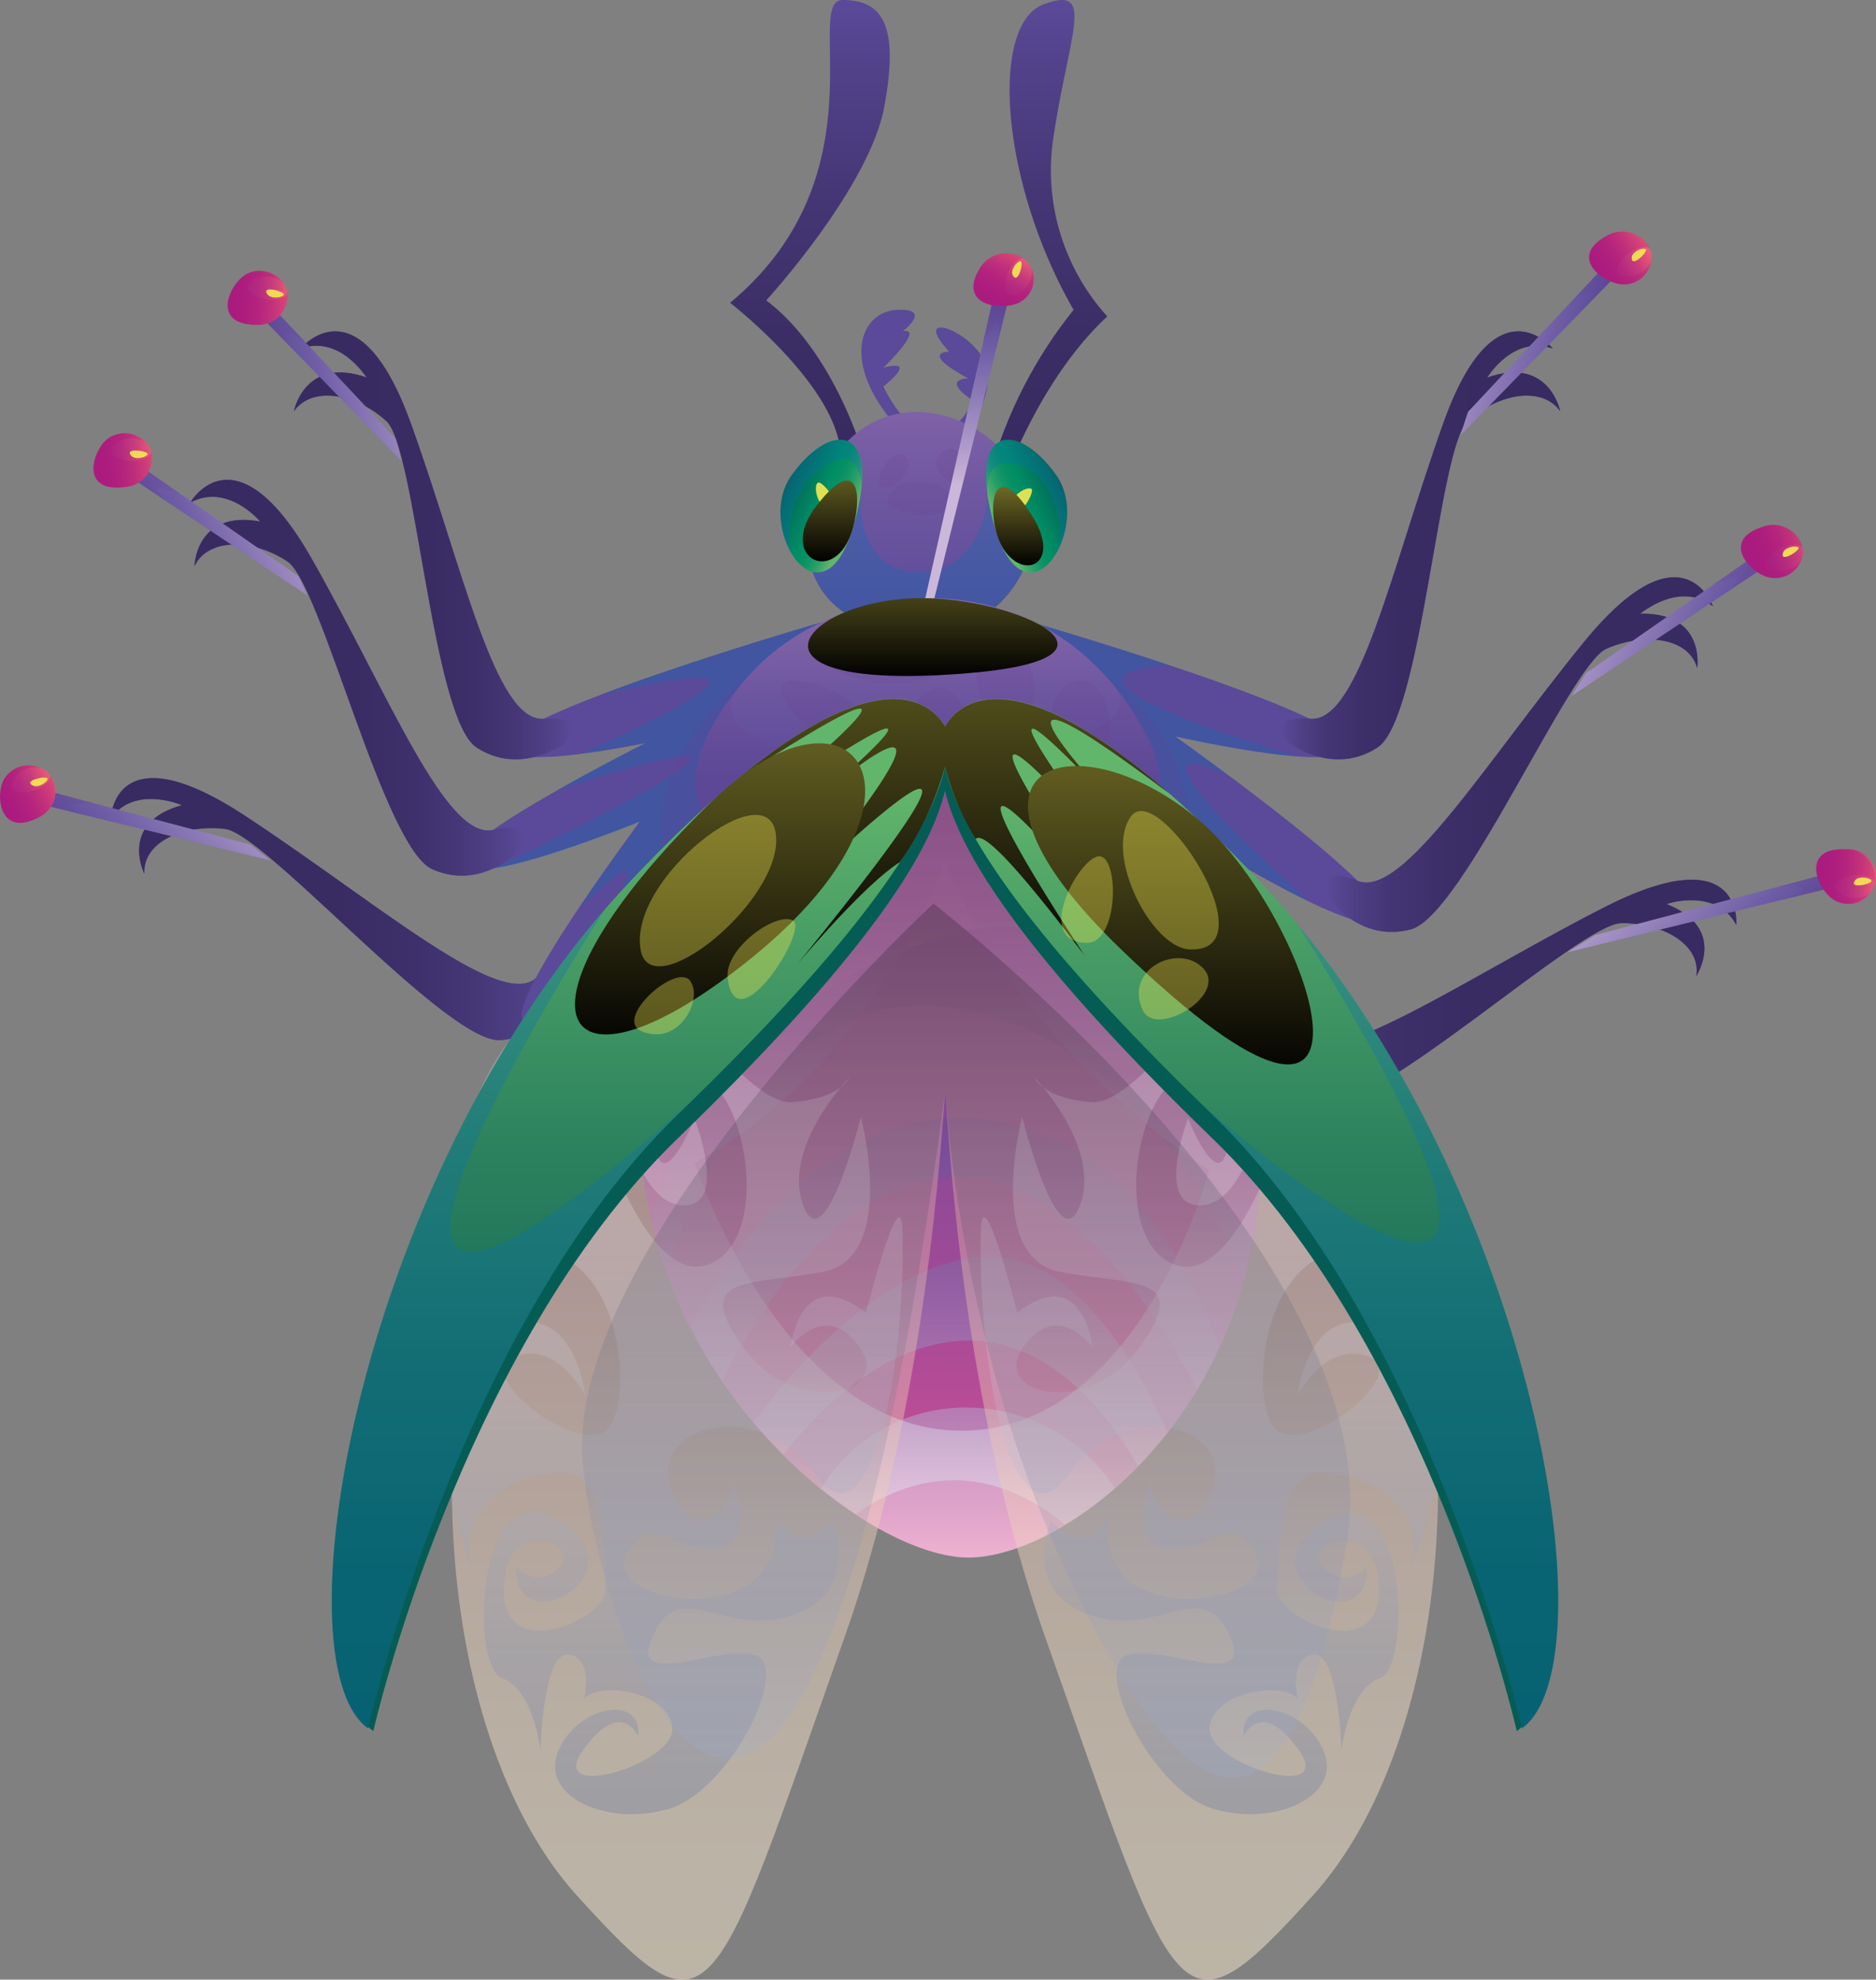 <svg xmlns="http://www.w3.org/2000/svg" xmlns:xlink="http://www.w3.org/1999/xlink" viewBox="0 0 154.17 162.65"><rect x="0" y="0" width="154.17" height="162.65" fill="#808080" stroke="none"/><defs><linearGradient id="a" x1="75.51" y1="40.95" x2="75.51" gradientUnits="userSpaceOnUse"><stop offset="0.11" stop-color="#382b61"/><stop offset="0.33" stop-color="#3b2e66"/><stop offset="0.59" stop-color="#443674"/><stop offset="0.87" stop-color="#52428b"/><stop offset="1" stop-color="#5a4a99"/></linearGradient><linearGradient id="b" x1="75.61" y1="51.29" x2="75.61" y2="14.51" gradientUnits="userSpaceOnUse"><stop offset="0" stop-color="#5a4a99"/><stop offset="0.31" stop-color="#7058a1"/><stop offset="0.95" stop-color="#a87cb5"/><stop offset="1" stop-color="#ad7fb7"/></linearGradient><linearGradient id="c" x1="87.55" y1="39.88" x2="81.83" y2="42.45" gradientUnits="userSpaceOnUse"><stop offset="0" stop-color="#055c55"/><stop offset="0.53" stop-color="#008e64"/><stop offset="0.62" stop-color="#049064"/><stop offset="0.72" stop-color="#129565"/><stop offset="0.82" stop-color="#279e67"/><stop offset="0.92" stop-color="#46aa69"/><stop offset="1" stop-color="#62b66b"/></linearGradient><linearGradient id="d" x1="105.14" y1="39.88" x2="99.42" y2="42.45" gradientTransform="matrix(-1, 0, 0, 1, 169.46, 0)" xlink:href="#c"/><linearGradient id="e" x1="61.04" y1="29.59" x2="65.63" y2="15.74" gradientTransform="translate(12.22 29.29) rotate(-16.79)" gradientUnits="userSpaceOnUse"><stop offset="0" stop-color="#cbb7da"/><stop offset="0.28" stop-color="#a895c6"/><stop offset="0.77" stop-color="#705fa6"/><stop offset="1" stop-color="#5a4a99"/></linearGradient><linearGradient id="f" x1="70.83" y1="12.7" x2="67.46" y2="16.06" gradientTransform="translate(12.22 29.29) rotate(-16.79)" gradientUnits="userSpaceOnUse"><stop offset="0" stop-color="#eb5c76"/><stop offset="0.07" stop-color="#e15378"/><stop offset="0.28" stop-color="#c83c7c"/><stop offset="0.5" stop-color="#b62b7f"/><stop offset="0.73" stop-color="#ab2181"/><stop offset="1" stop-color="#a81e82"/></linearGradient><linearGradient id="g" x1="68.22" y1="46.12" x2="68.22" y2="26.51" gradientUnits="userSpaceOnUse"><stop offset="0" stop-color="#010101"/><stop offset="0.38" stop-color="#686323"/><stop offset="0.68" stop-color="#b5ac3c"/><stop offset="0.89" stop-color="#e4d94b"/><stop offset="1" stop-color="#f6ea51"/></linearGradient><linearGradient id="h" x1="83.67" y1="46.46" x2="83.67" y2="30.4" xlink:href="#g"/><linearGradient id="i" x1="9.1" y1="74.7" x2="46.72" y2="74.7" gradientUnits="userSpaceOnUse"><stop offset="0.11" stop-color="#382b61"/><stop offset="0.49" stop-color="#392c63"/><stop offset="0.67" stop-color="#3e306b"/><stop offset="0.81" stop-color="#463878"/><stop offset="0.93" stop-color="#51428a"/><stop offset="1" stop-color="#5a4a99"/></linearGradient><linearGradient id="j" x1="103.73" y1="81.45" x2="142.7" y2="81.45" gradientUnits="userSpaceOnUse"><stop offset="0" stop-color="#5a4a99"/><stop offset="0.07" stop-color="#4f4086"/><stop offset="0.16" stop-color="#443675"/><stop offset="0.28" stop-color="#3d306a"/><stop offset="0.44" stop-color="#392c63"/><stop offset="0.89" stop-color="#382b61"/></linearGradient><linearGradient id="k" x1="84.57" y1="68.17" x2="61.03" y2="78.74" gradientTransform="matrix(-0.73, -0.68, -0.68, 0.73, 201.94, 71.61)" gradientUnits="userSpaceOnUse"><stop offset="0" stop-color="#62b66b"/><stop offset="0.08" stop-color="#46aa69"/><stop offset="0.18" stop-color="#279e67"/><stop offset="0.28" stop-color="#129565"/><stop offset="0.38" stop-color="#049064"/><stop offset="0.47" stop-color="#008e64"/><stop offset="1" stop-color="#055c55"/></linearGradient><linearGradient id="l" x1="76.24" y1="63.76" x2="76.24" y2="39.4" xlink:href="#b"/><linearGradient id="m" x1="78.07" y1="127.92" x2="78.07" y2="60.21" gradientUnits="userSpaceOnUse"><stop offset="0" stop-color="#d94e96"/><stop offset="0.14" stop-color="#bf4c96"/><stop offset="0.4" stop-color="#974a96"/><stop offset="0.63" stop-color="#7a4896"/><stop offset="0.83" stop-color="#684696"/><stop offset="0.98" stop-color="#624696"/></linearGradient><linearGradient id="n" x1="78.51" y1="127.92" x2="78.51" y2="60.21" gradientUnits="userSpaceOnUse"><stop offset="0" stop-color="#fff"/><stop offset="0.01" stop-color="#fcfcfd"/><stop offset="0.08" stop-color="#d8cfe4"/><stop offset="0.16" stop-color="#b8a8cd"/><stop offset="0.25" stop-color="#9c87ba"/><stop offset="0.34" stop-color="#866cab"/><stop offset="0.44" stop-color="#75579f"/><stop offset="0.55" stop-color="#694896"/><stop offset="0.68" stop-color="#624092"/><stop offset="0.89" stop-color="#603d90"/></linearGradient><linearGradient id="o" x1="78.49" y1="127.92" x2="78.49" y2="60.21" xlink:href="#n"/><linearGradient id="p" x1="79.55" y1="127.92" x2="79.55" y2="60.21" xlink:href="#n"/><linearGradient id="q" x1="78.94" y1="127.92" x2="78.94" y2="60.21" xlink:href="#n"/><linearGradient id="r" x1="78.07" y1="127.92" x2="78.07" y2="60.21" gradientUnits="userSpaceOnUse"><stop offset="0" stop-color="#fff"/><stop offset="0.06" stop-color="#ece7f1"/><stop offset="0.22" stop-color="#c1b4d4"/><stop offset="0.37" stop-color="#9f89bc"/><stop offset="0.51" stop-color="#8368a9"/><stop offset="0.65" stop-color="#70509b"/><stop offset="0.78" stop-color="#644293"/><stop offset="0.89" stop-color="#603d90"/></linearGradient><linearGradient id="s" x1="77.66" y1="162.65" x2="77.66" y2="61.47" gradientUnits="userSpaceOnUse"><stop offset="0" stop-color="#fff1d2"/><stop offset="0.13" stop-color="#fceace"/><stop offset="0.31" stop-color="#f3d8c2"/><stop offset="0.52" stop-color="#e4b9b0"/><stop offset="0.75" stop-color="#cf8f95"/><stop offset="1" stop-color="#b65b75"/></linearGradient><linearGradient id="t" x1="99.49" y1="149.05" x2="99.49" y2="97.49" gradientUnits="userSpaceOnUse"><stop offset="0" stop-color="#2b4d9c"/><stop offset="0.18" stop-color="#5671b0"/><stop offset="0.58" stop-color="#b0bdda"/><stop offset="0.86" stop-color="#e9edf5"/><stop offset="1" stop-color="#fff"/></linearGradient><linearGradient id="u" x1="85.32" y1="149.05" x2="85.32" y2="97.49" gradientTransform="matrix(-1, 0, 0, 1, 140.61, 0)" xlink:href="#t"/><linearGradient id="v" x1="77.66" y1="145.22" x2="77.66" y2="64.4" gradientUnits="userSpaceOnUse"><stop offset="0" stop-color="#055c55"/><stop offset="0.2" stop-color="#096056"/><stop offset="0.41" stop-color="#176d59"/><stop offset="0.63" stop-color="#2c825e"/><stop offset="0.86" stop-color="#4ba066"/><stop offset="1" stop-color="#62b66b"/></linearGradient><linearGradient id="w" x1="24.15" y1="44.83" x2="47.05" y2="44.83" xlink:href="#i"/><linearGradient id="x" x1="105.27" y1="44.83" x2="128.17" y2="44.83" xlink:href="#j"/><linearGradient id="y" x1="108.97" y1="61.99" x2="140.77" y2="61.99" xlink:href="#j"/><linearGradient id="z" x1="15.63" y1="55.68" x2="43.03" y2="55.68" xlink:href="#i"/><linearGradient id="aa" x1="79.39" y1="146.06" x2="79.39" y2="74.24" gradientUnits="userSpaceOnUse"><stop offset="0" stop-color="#a0b2dc"/><stop offset="0.1" stop-color="#97a8d0"/><stop offset="0.28" stop-color="#818fb1"/><stop offset="0.51" stop-color="#5c667e"/><stop offset="0.79" stop-color="#292e38"/><stop offset="1" stop-color="#010101"/></linearGradient><linearGradient id="ab" x1="78.43" y1="80.69" x2="78.43" y2="-0.13" xlink:href="#g"/><linearGradient id="ac" x1="59.18" y1="86.5" x2="59.18" y2="-1.89" gradientUnits="userSpaceOnUse"><stop offset="0" stop-color="#010101"/><stop offset="0.31" stop-color="#686323"/><stop offset="0.56" stop-color="#b5ac3c"/><stop offset="0.73" stop-color="#e4d94b"/><stop offset="0.82" stop-color="#f6ea51"/></linearGradient><linearGradient id="ad" x1="96.19" y1="89" x2="96.19" y2="-1.61" xlink:href="#ac"/><linearGradient id="ae" x1="76.65" y1="55.53" x2="76.65" y2="29.92" xlink:href="#g"/><linearGradient id="af" x1="129.46" y1="26.24" x2="144.9" y2="26.24" gradientTransform="matrix(0.97, 0.22, -0.22, 0.97, -4.09, -27.95)" xlink:href="#e"/><linearGradient id="ag" x1="158.16" y1="41.22" x2="173.69" y2="41.22" gradientTransform="matrix(0.91, 0.42, -0.42, 0.91, 1.74, -56.95)" xlink:href="#e"/><linearGradient id="ah" x1="192.45" y1="48.4" x2="207.9" y2="48.4" gradientTransform="translate(33.04 -102.81) rotate(45.57)" xlink:href="#e"/><linearGradient id="ai" x1="51.59" y1="46.76" x2="67.03" y2="46.76" gradientTransform="matrix(-0.97, 0.22, 0.22, 0.97, 77.7, -27.95)" xlink:href="#e"/><linearGradient id="aj" x1="80.71" y1="68.46" x2="96.19" y2="68.46" gradientTransform="matrix(-0.91, 0.42, 0.42, 0.91, 71.86, -56.95)" xlink:href="#e"/><linearGradient id="ak" x1="131.35" y1="99.67" x2="146.8" y2="99.67" gradientTransform="matrix(-0.7, 0.71, 0.71, 0.7, 40.56, -102.81)" xlink:href="#e"/><linearGradient id="al" x1="146.61" y1="15.56" x2="143.17" y2="19" gradientTransform="matrix(0.97, 0.22, -0.22, 0.97, -4.09, -27.95)" xlink:href="#f"/><linearGradient id="am" x1="175.43" y1="30.23" x2="171.97" y2="33.69" gradientTransform="matrix(0.91, 0.42, -0.42, 0.91, 1.74, -56.95)" xlink:href="#f"/><linearGradient id="an" x1="209.65" y1="35.89" x2="206.18" y2="39.36" gradientTransform="translate(33.04 -102.81) rotate(45.57)" xlink:href="#f"/><linearGradient id="ao" x1="-24.86" y1="-53.94" x2="-28.32" y2="-50.48" gradientTransform="matrix(0.74, -0.68, -0.68, -0.74, 5.41, -31.95)" xlink:href="#f"/><linearGradient id="ap" x1="-15.1" y1="-14.92" x2="-18.56" y2="-11.46" gradientTransform="matrix(0.64, -0.77, -0.77, -0.64, 10.72, 16.47)" xlink:href="#f"/><linearGradient id="aq" x1="10.68" y1="58.1" x2="7.25" y2="61.53" gradientTransform="matrix(0.33, -0.95, -0.95, -0.33, 55.81, 93.16)" xlink:href="#f"/></defs><g style="isolation:isolate"><path d="M79.42,35.25S81.81,32.76,81,30s-6.36-4.76-3-1.11c0,0-2.52,0,1.57,2.2,0,0-2.32,0,.33,1.77a3.76,3.76,0,0,1-3,2.69c-2.42.38-4.3-3.8-4.3-3.8s3-2.33,0-1.54c0,0,3.43-3.3,1.6-3,0,0,2.49-1.91-.49-1.75s-4.53,4.12-.44,9.09S79.42,35.25,79.42,35.25Z" fill="#5a4a99"/><path d="M83.09,38.13S85.91,30.68,91,26a17.86,17.86,0,0,1-4.47-14.44C87.81,2.75,90.13-1.3,85.74.37s-3.56,14.55,2.49,25.09A37.32,37.32,0,0,0,81.93,37c-2,6.4-11.1,0-11.1,0s-2.4-8.2-7.86-12.32c0,0,8.44-9.21,9.69-15.87S72.57,0,69.26,0,72.66,14.33,60,24.88c0,0,8.49,6.56,9.05,12.09S81.46,41.67,83.09,38.13Z" fill="url(#a)"/><path d="M71.31,51.29s-7.73-2.13-3.81-11.65,15.17-6,17,1.27-4.69,10.38-4.69,10.38Z" fill="url(#b)"/><path d="M81.19,40.84S80.69,47,75.51,47s-4.81-6.29-4.81-6.29l-2.52-2.49a10.56,10.56,0,0,0-.68,1.39c-3.92,9.52,3.81,11.65,3.81,11.65h8.5s5.34-2.55,5-8.47Z" fill="#0870b4" opacity="0.3" style="mix-blend-mode:multiply"/><path d="M81.54,42.57c-1.94-7.68,2.06-8,5.24-3.56S84.05,52.47,81.54,42.57Z" fill="url(#c)"/><path d="M70.32,42.57c2-7.68-2-8-5.24-3.56S67.82,52.47,70.32,42.57Z" fill="url(#d)"/><path d="M83,41.7c-.09-.79,1.27-1.76,1.74-1.55S83.21,43.52,83,41.7Z" fill="#f6ea51" opacity="0.9" style="mix-blend-mode:screen"/><path d="M68,41.81c-.79-.23-1.19-1.82-.8-2.14S69.8,42.35,68,41.81Z" fill="#f6ea51" opacity="0.9" style="mix-blend-mode:screen"/><path d="M74,37.37c-1-.26-2.63,2.77-1.26,2.67S75.51,37.74,74,37.37Z" fill="#694595" opacity="0.2" style="mix-blend-mode:multiply"/><path d="M73.64,40.07c1.35-1,4.85-.32,4.7,1.3S70.68,42.34,73.64,40.07Z" fill="#694595" opacity="0.2" style="mix-blend-mode:multiply"/><path d="M77.3,37.27c-1.1.9.56,2.8,1.28,2.32S79.22,35.69,77.3,37.27Z" fill="#694595" opacity="0.2" style="mix-blend-mode:multiply"/><polygon points="81.7 24.12 75.56 51.27 76.23 51.4 82.96 24.26 81.7 24.12" fill="url(#e)"/><path d="M80.77,28.2s1.86-3.74,1.16.21l1-4.15-1.26-.14Z" fill="#694595" opacity="0.2" style="mix-blend-mode:multiply"/><path d="M80.55,22a2.52,2.52,0,0,1,3.89-.48,2.17,2.17,0,0,1-.8,3.39C82.15,25.55,78.66,25.05,80.55,22Z" fill="url(#f)"/><path d="M84.73,22c.51,1.47-1.82,3.12-2.07,1.81-.28-1.52,1.08-2.94,1.61-2.48a2.57,2.57,0,0,0-3.72.66c-1.89,3,1.6,3.54,3.09,2.91A2.13,2.13,0,0,0,84.73,22Z" fill="#b01378" opacity="0.28" style="mix-blend-mode:multiply"/><path d="M83.21,22.57c-.18-.41.39-1.14.67-1.1S83.63,23.51,83.21,22.57Z" fill="#f6ea51" opacity="0.9" style="mix-blend-mode:screen"/><path d="M84,38.26c2.52.74,4.19,6,2.21,8,1.42-1.55,2.14-5,.53-7.2-2.92-4.08-6.52-4.12-5.59,1.83C81.22,40.69,80.49,37.21,84,38.26Z" fill="#0870b4" opacity="0.3" style="mix-blend-mode:multiply"/><path d="M67.46,38.49c2.64-1.94,3.21.17,3.34,1.27.34-4.85-3-4.57-5.72-.75A6.19,6.19,0,0,0,65,45.35C65,45.23,64.05,41,67.46,38.49Z" fill="#0870b4" opacity="0.3" style="mix-blend-mode:multiply"/><path d="M70.08,43.42c.86-3,.3-6.13-3-1.84S68.71,48.31,70.08,43.42Z" fill="url(#g)" style="mix-blend-mode:screen"/><path d="M81.83,43.57c-.59-2.26-.1-6,2.92-1.31S83,48.14,81.83,43.57Z" fill="url(#h)" style="mix-blend-mode:screen"/><path d="M9.1,67.28s.21-7.39,11.09-.22S41,82.89,44,80.4s2.68.65,2.68.65a6.27,6.27,0,0,1-5.61,4.41c-4.4.17-19.24-16.95-22.57-17.35s-6.76,1-6.64,3.67c0,0-2.12-4.18,3.08-5.62C15,66.16,11,64.45,9.1,67.28Z" fill="#5a4a99"/><path d="M9.1,67.28s.21-7.39,11.09-.22S41,82.89,44,80.4s2.68.65,2.68.65a6.27,6.27,0,0,1-5.61,4.41c-4.4.17-19.24-16.95-22.57-17.35s-6.76,1-6.64,3.67c0,0-2.12-4.18,3.08-5.62C15,66.16,11,64.45,9.1,67.28Z" fill="url(#i)"/><path d="M142.69,76s.64-7.36-11-1.38-22.48,13.55-25.22,10.75-2.75.36-2.75.36.73,4.35,5.08,5,21.06-14.82,24.42-14.88,6.6,1.73,6.18,4.35c0,0,2.59-3.93-2.42-5.91C137,74.22,141.08,72.94,142.69,76Z" fill="#5a4a99"/><path d="M142.69,76s.64-7.36-11-1.38-22.48,13.55-25.22,10.75-2.75.36-2.75.36.73,4.35,5.08,5,21.06-14.82,24.42-14.88,6.6,1.73,6.18,4.35c0,0,2.59-3.93-2.42-5.91C137,74.22,141.08,72.94,142.69,76Z" fill="url(#j)"/><path d="M24.7,28.64s4.75-5.82,9.06,6.13,6.91,24.57,10.91,24.29,1.75,2,1.75,2-3.61,2.73-7.25.36-5-24.58-7.4-26.8-6.07-3-7.62-.83c0,0,.88-4.57,6-2.77C30.11,31.07,28,27.48,24.7,28.64Z" fill="#5a4a99"/><path d="M67.5,51.13S40.74,58.87,41.67,61.47,62.14,59,62.14,59Z" fill="#5a4a99"/><path d="M127.61,28.64s-4.74-5.82-9,6.13-6.91,24.57-10.91,24.29-1.76,2-1.76,2,3.61,2.73,7.26.36,5-24.58,7.4-26.8,6.07-3,7.62-.83c0,0-.89-4.57-6-2.77C122.2,31.07,124.3,27.48,127.61,28.64Z" fill="#5a4a99"/><path d="M84.82,51.13s26.75,7.74,25.83,10.34S90.18,59,90.18,59Z" fill="#5a4a99"/><path d="M140.77,49.81s-2.51-7-10.65,3-14.88,21.07-18.56,19.56-2.36,1.4-2.36,1.4,2.49,3.7,6.74,2.59S129,54.65,132,53.31s6.77-1,7.48,1.59c0,0,.72-4.59-4.69-4.48C134.83,50.42,138,47.68,140.77,49.81Z" fill="#5a4a99"/><path d="M92.66,57.73s22.67,15.66,20.91,17.84-18.51-8.72-18.51-8.72Z" fill="#5a4a99"/><path d="M95.33,64.65S109.5,87.72,107,89,93.69,73.91,93.69,73.91Z" fill="url(#k)"/><path d="M15.63,41.3s3.69-6.48,10,4.63,11,23.15,14.91,22.26,2.09,1.74,2.09,1.74-3.1,3.26-7.1,1.49S26.41,48,23.63,46.14s-6.51-2-7.65.38c0,0,.09-4.64,5.4-3.67C21.38,42.85,18.7,39.63,15.63,41.3Z" fill="#5a4a99"/><path d="M61.69,56.78S36.62,68.61,38,71s19.77-5.65,19.77-5.65Z" fill="#5a4a99"/><path d="M57.47,61S40.74,82.47,43.1,84,58,70.41,58,70.41Z" fill="#5a4a99"/><path d="M47.83,61.89l0,0c1.65-.21,3.47-.53,5.24-.88-2.39,1.23-5,2.59-7.3,3.92,7.11-2.32,10.17-3,10.82-2.74.36.14,0,.58-.92,1.2-3.57,2.5-15,7.88-15.17,8,3-.44,8.22-2.32,12.12-3.86-1.62,2.2-3.41,4.71-5,7.1,10.09-9.84-2.32,7.44-2.32,7.44l3-1.1A134.09,134.09,0,0,0,58,70.41l-.31-5s2.75-6,2.75-6L62.14,59l5.36-7.87s-10.64,3.08-18.27,6C70.48,52.05,47.83,61.89,47.83,61.89Z" fill="#0870b4" opacity="0.3" style="mix-blend-mode:multiply"/><path d="M101,63.76c-1.6-1.2-3.14-2.31-4.44-3.25a80.17,80.17,0,0,0,10.15,1.65c-24.4-7.29-10.6-7.48-10.55-7.48-5.91-2-11.37-3.55-11.37-3.55L90.18,59s1.2.31,3,.74l1.87,7.11A141.21,141.21,0,0,0,107.49,74C91.8,59.85,98.58,62.58,101,63.76Z" fill="#0870b4" opacity="0.3" style="mix-blend-mode:multiply"/><path d="M58.63,67.92s-4.77-3.72,2.85-12.35,24.9-9.94,32.65,4.68S69.39,74.64,69.39,74.64Z" fill="url(#l)"/><path d="M77.4,60.25c11.52,1.23,24.2,9.43,26,31.7s-14.87,35.7-23.59,36-28.9-15.74-27.1-38.52S71.4,59.61,77.4,60.25Z" fill="url(#m)"/><path d="M78.24,82.8c14.15,2.14,21.28,15.7,24,22.42A37.28,37.28,0,0,0,103.53,96c-4.61-10.93-12.73-22.8-25.6-19.13C61.3,81.62,55.44,94,53.5,100.17a33.39,33.39,0,0,0,1.22,4.2C57.84,95.41,65,80.8,78.24,82.8Z" opacity="0.56" fill="url(#n)" style="mix-blend-mode:multiply"/><path d="M79.39,91.85c-11.72-.34-19.21,10.65-22.63,17.24a39.13,39.13,0,0,0,2.59,4.36c2.69-5.32,9.4-16.36,18.89-16.69,10-.34,17.51,12.32,20.12,17.43a35.44,35.44,0,0,0,1.86-3.52C98,104.64,92,92.21,79.39,91.85Z" opacity="0.56" fill="url(#o)" style="mix-blend-mode:multiply"/><path d="M79.39,115.65a13.8,13.8,0,0,0-11.9,6.66c1,.77,1.91,1.47,2.85,2.09,7.52-5.26,13.82-1.94,17.17.86a28.49,28.49,0,0,0,4.1-3A14.48,14.48,0,0,0,79.39,115.65Z" opacity="0.56" fill="url(#p)" style="mix-blend-mode:multiply"/><path d="M80.56,103.27c-8,.7-15.27,9.1-18.63,13.57.79.94,1.6,1.83,2.44,2.66,2.82-3.58,8.56-9.5,15.55-9.35,6.64.15,11.25,6.23,13.61,10.3a32.78,32.78,0,0,0,2.41-2.77C93.35,111.84,88,102.62,80.56,103.27Z" opacity="0.56" fill="url(#q)" style="mix-blend-mode:multiply"/><path d="M103.4,92c-1.8-22.27-14.48-30.47-26-31.7-6-.64-22.88,6.37-24.69,29.15s18.37,38.78,27.1,38.52S105.2,114.22,103.4,92ZM79,117.55c-14.74,0-21.91-22-21.91-22C72,87.4,77.66,70.74,77.66,70.74c6.41,16,21.71,25.39,21.71,25.39S93.78,117.55,79,117.55Z" opacity="0.56" fill="url(#r)" style="mix-blend-mode:multiply"/><path d="M110.82,89.4c-11.91-24.69-31-27.93-31-27.93l-1.69,1.59c0-.74-.05-1.15-.05-1.15l-2.56-.44s-19.1,3.24-31,27.93-8.3,54,2.88,66.33,11,9.9,22-21.2c5.13-14.5,7.36-31.25,8.28-45,.82,13.49,3,30.23,8.22,45,11,31.1,10.84,33.51,22,21.2S122.72,114.08,110.82,89.4Z" opacity="0.47" fill="url(#s)"/><path d="M83.63,58.79c2.64-.16,1.21-6.68-1.6-5.67S79.74,59,83.63,58.79Z" fill="#694595" opacity="0.2" style="mix-blend-mode:multiply"/><path d="M89.83,61.69c2.65-.17,1.22-6.69-1.6-5.68S85.94,61.93,89.83,61.69Z" fill="#694595" opacity="0.2" style="mix-blend-mode:multiply"/><path d="M78.2,62.3c2.65-.16,1.22-6.68-1.6-5.67S74.31,62.55,78.2,62.3Z" fill="#694595" opacity="0.2" style="mix-blend-mode:multiply"/><path d="M61.48,55.57S51.89,62.31,54.88,72s21.56-9,21.56-9l10,1.71L97.75,72a17.24,17.24,0,0,0-7.29-16.83s8.64,6-14.22,6.76S61.48,55.57,61.48,55.57Z" fill="#694595" opacity="0.2" style="mix-blend-mode:multiply"/><path d="M80.6,101.23c-.23,11.22,2.63,26.44,7.25,19.85s14.11-3.87,11.63,1.59-5.77-.81-4.84-1.18c0,0-2.23,5.77,1.61,5.77s5-3.44,7,.61-14.74,6.76-12-4.66c0,0-.78,5.55-4.91,1.79,0,0-2.47,5.74,3.2,7.69s9.18-3.22,11.45,1.57-5.09.88-8.25,1.68,1.93,11.21,7,12.69,10.68-1.09,9-4.85-6.91-4.54-6.52-1.14c0,0,1.4-3.21,4.5,1.14s-7.52,1.16-7.32-1.79,5.88-3.89,7.24-2.44c0,0-.76-3.4,1.31-3.61s2.29,7.84,2.29,7.84.58-5,3.18-5.91,2.27-17.21-4.68-12.87,3.87,10.15,3.56,3.75a2.32,2.32,0,0,1-3.56,0c-1.93-1.92,4.49-4.47,4.59,1.81s-8.47,2.44-8.36,0,0-9.32,3.2-9.56,9.07,1.91,7.84,7.75c0,0,5.92-14.5-1.21-18.92s-8.16,4.83-8.16,4.83,2.36-4.59,5.87-3.18-5,8-7.54,6.08-1.54-16.82,8.16-14.73.82-23.58-5.78-19.52.6,13.38.6,13.38-2.83-6.37.4-7.48,8,5.76,6.45,8.34-9.49,3.08-9.83-3.56c0,0-3.81,12-8.66,9.82s-3-13.64.62-15.23,4.74,2.46,3.92,5.9-3.22-2.59-3.22-2.59S94.72,99.56,99,99s6.51-12.76,3.67-16.13-9,8-13,7.68-4.64-2-4.64-2S90.51,94.19,88.76,99,84,91.78,84,91.78s-3.07,11.6,3.16,12.73,10.72.26,6.51,6.16-12.35,3.92-9.57,0,5.68,0,5.68,0-.79-7-6.19-2.81C83.6,107.86,80.71,96.32,80.6,101.23Z" opacity="0.2" fill="url(#t)" style="mix-blend-mode:multiply"/><path d="M74.17,101.23c.24,11.22-2.62,26.44-7.24,19.85s-14.11-3.87-11.64,1.59,5.78-.81,4.85-1.18c0,0,2.23,5.77-1.62,5.77s-5-3.44-7.05.61,14.74,6.76,12-4.66c0,0,.78,5.55,4.9,1.79,0,0,2.48,5.74-3.19,7.69s-9.19-3.22-11.46,1.57,5.09.88,8.26,1.68-1.94,11.21-7.06,12.69-10.68-1.09-9-4.85,6.91-4.54,6.52-1.14c0,0-1.4-3.21-4.51,1.14s7.53,1.16,7.32-1.79-5.87-3.89-7.23-2.44c0,0,.76-3.4-1.32-3.61s-2.28,7.84-2.28,7.84-.58-5-3.18-5.91S39,120.66,46,125s-3.87,10.15-3.56,3.75a2.31,2.31,0,0,0,3.56,0c1.93-1.92-4.49-4.47-4.6,1.81s8.48,2.44,8.37,0,0-9.32-3.2-9.56-9.07,1.91-7.85,7.75c0,0-5.92-14.5,1.22-18.92s8.16,4.83,8.16,4.83-2.36-4.59-5.87-3.18,5,8,7.54,6.08,1.54-16.82-8.16-14.73-.82-23.58,5.78-19.52-.61,13.38-.61,13.38,2.83-6.37-.39-7.48-8,5.76-6.45,8.34,9.48,3.08,9.83-3.56c0,0,3.81,12,8.66,9.82s3-13.64-.62-15.23S53,91,53.85,94.48s3.22-2.59,3.22-2.59,3,7.67-1.26,7.11S49.3,86.24,52.14,82.87s9,8,13,7.68,4.65-2,4.65-2S64.27,94.19,66,99s4.75-7.22,4.75-7.22,3.06,11.6-3.16,12.73-10.73.26-6.52,6.16,12.36,3.92,9.57,0-5.67,0-5.67,0,.78-7,6.19-2.81C71.18,107.86,74.07,96.32,74.17,101.23Z" opacity="0.2" fill="url(#u)" style="mix-blend-mode:multiply"/><path d="M77.92,62.23s-3.67-11.51-26,12-28.86,62.46-21.24,68c0,0,7.09-31.33,25-48.68S78.23,67.29,77.92,62.23Z" fill="#055c55"/><path d="M70.81,59.75c.93-2.33-5.78-4.8-6.57-3.47S69.2,63.82,70.81,59.75Z" fill="#694595" opacity="0.2" style="mix-blend-mode:multiply"/><path d="M77.4,62.23s3.66-11.51,26,12,28.87,62.46,21.25,68c0,0-7.09-31.33-25-48.68S77.09,67.29,77.4,62.23Z" fill="#055c55"/><path d="M103.4,72.28C84.19,52,78.79,57.71,77.66,59.7c-1.14-2-6.53-7.67-25.75,12.58C29.57,95.81,22.62,136.48,30.24,142c0,0,7.52-33.08,25.46-50.43C70.78,77,76.43,68.37,77.66,63c1.23,5.39,6.88,14,22,28.6C117.56,108.93,125.08,142,125.08,142,132.7,136.48,125.74,95.81,103.4,72.28Z" fill="url(#v)"/><path d="M24.7,28.64s4.75-5.82,9.06,6.13,6.91,24.57,10.91,24.29,1.75,2,1.75,2-3.61,2.73-7.25.36-5-24.58-7.4-26.8-6.07-3-7.62-.83c0,0,.88-4.57,6-2.77C30.11,31.07,28,27.48,24.7,28.64Z" fill="url(#w)"/><path d="M127.61,28.64s-4.74-5.82-9,6.13-6.91,24.57-10.91,24.29-1.76,2-1.76,2,3.61,2.73,7.26.36,5-24.58,7.4-26.8,6.07-3,7.62-.83c0,0-.89-4.57-6-2.77C122.2,31.07,124.3,27.48,127.61,28.64Z" fill="url(#x)"/><path d="M140.77,49.81s-2.51-7-10.65,3-14.88,21.07-18.56,19.56-2.36,1.4-2.36,1.4,2.49,3.7,6.74,2.59S129,54.65,132,53.31s6.77-1,7.48,1.59c0,0,.72-4.59-4.69-4.48C134.83,50.42,138,47.68,140.77,49.81Z" fill="url(#y)"/><path d="M15.63,41.3s3.69-6.48,10,4.63,11,23.15,14.91,22.26,2.09,1.74,2.09,1.74-3.1,3.26-7.1,1.49S26.41,48,23.63,46.14s-6.51-2-7.65.38c0,0,.09-4.64,5.4-3.67C21.38,42.85,18.7,39.63,15.63,41.3Z" fill="url(#z)"/><path d="M98.77,90.74c.28.29.55.56.85.84C117.56,108.93,125.08,142,125.08,142c7.24-5.25,1.31-42.21-18.45-66.07C136.14,123.21,100.53,92.29,98.77,90.74Z" fill="#0870b4" opacity="0.3" style="mix-blend-mode:multiply"/><path d="M30.24,142s7.52-33.08,25.46-50.43l.86-.85c-39.21,34.46-7.38-15.19-6.85-16C29.12,98.52,22.87,136.67,30.24,142Z" fill="#0870b4" opacity="0.3" style="mix-blend-mode:multiply"/><path d="M76.71,74.24s-30.47,28.24-28.82,46,18.35,57.07,29.8-30.73c0,0,1,22.32,11.45,42.79s17.61,17.66,21.53-5.55S76.71,74.24,76.71,74.24Z" opacity="0.21" fill="url(#aa)" style="mix-blend-mode:color-dodge"/><path d="M89.14,78.52s-17.08-25.8,2.47-2.67c0,0-18.89-27,0-5.65,0,0-15.64-20.64.36-3.57-2.84-3.06-12.73-14,3.36-2l.78.57C82.77,53.57,78.63,58,77.66,59.7c-.94-1.64-4.79-5.78-16.91,4.2.88-.57,21.59-14.18.94,2.89,0,0,21-14.63,5.75-1.39,4.79-4,11.8-9-1.33,7.19,0,0,22.2-21.37-.66,6.72,0,0,5.51-6.6,8.51-8.48A25.52,25.52,0,0,0,77.66,63a21.94,21.94,0,0,0,2.52,5.94C80.7,68.31,83.08,70.49,89.14,78.52Z" fill="url(#ab)" style="mix-blend-mode:screen"/><path d="M58.54,65.8c-17.89,17.35-12.83,26,3.39,12.77S70.18,54.5,58.54,65.8Z" fill="url(#ac)" style="mix-blend-mode:screen"/><path d="M98.25,67.14c9.48,7.7,18.23,34.28-6.08,10.9C76.44,62.91,88.09,58.89,98.25,67.14Z" fill="url(#ad)" style="mix-blend-mode:screen"/><path d="M52.64,78c-1-5.84,10.56-14.76,11.13-9.39S53.42,82.83,52.64,78Z" fill="#f6ea51" opacity="0.35" style="mix-blend-mode:screen"/><path d="M52.74,84.73c-2.4-1,2.92-5.74,4-4.11S55.67,86,52.74,84.73Z" fill="#f6ea51" opacity="0.35" style="mix-blend-mode:screen"/><path d="M59.8,80.35c-.27-2.42,3.91-5.41,5.34-4.74S60.44,85.92,59.8,80.35Z" fill="#f6ea51" opacity="0.35" style="mix-blend-mode:screen"/><path d="M93.91,83c1.08,2.32,7-1.24,5-3.41S92.32,79.61,93.91,83Z" fill="#f6ea51" opacity="0.35" style="mix-blend-mode:screen"/><path d="M97.71,78c-3.1-.19-7-7.8-4.77-10.92S104.53,78.38,97.71,78Z" fill="#f6ea51" opacity="0.35" style="mix-blend-mode:screen"/><path d="M89.31,77.47c2.6,0,2.68-6.86,1.11-7.11S84.76,77.43,89.31,77.47Z" fill="#f6ea51" opacity="0.35" style="mix-blend-mode:screen"/><path d="M80,53.63c-1.25,2.72-10.05,3.54-12.34.49S82.77,47.64,80,53.63Z" fill="#694595" opacity="0.2" style="mix-blend-mode:multiply"/><path d="M76.24,49.15c8,.2,18.79,5.38,1.14,6.31S66.41,48.9,76.24,49.15Z" fill="url(#ae)" style="mix-blend-mode:screen"/><polygon points="120 35.79 133.01 22.45 131.98 21.74 120.64 33.84 120 35.79" fill="url(#af)"/><polygon points="145.18 46.48 144.33 45.58 130.33 55.32 129.12 57.21 145.18 46.48" fill="url(#ag)"/><polygon points="150.8 72.87 150.34 71.74 131.09 76.83 128.8 78.24 150.8 72.87" fill="url(#ah)"/><polygon points="32.52 36.03 22.28 25.11 21.25 25.82 32.99 37.86 32.52 36.03 32.52 36.03" fill="url(#ai)"/><polygon points="11.31 38.13 10.46 39.04 25.25 48.92 24.54 47.35 11.31 38.13" fill="url(#aj)"/><polygon points="3.57 64.9 3.11 66.03 22.21 70.69 20.57 69.39 3.57 64.9" fill="url(#ak)"/><path d="M129.07,24.85s3.54-2.38.89.72l3-3.12-1-.71Z" fill="#694595" opacity="0.2" style="mix-blend-mode:multiply"/><path d="M132.07,19.36a2.49,2.49,0,0,1,3.63,1.42,2.27,2.27,0,0,1-2.44,2.58C131.64,23.2,128.86,21.1,132.07,19.36Z" fill="url(#al)"/><path d="M135.7,21.35c-.32,1.52-3.19,1.85-2.73.59.54-1.45,2.46-2,2.68-1.39a2.55,2.55,0,0,0-3.58-1.19c-3.21,1.74-.43,3.84,1.19,4A2.24,2.24,0,0,0,135.7,21.35Z" fill="#b01378" opacity="0.28" style="mix-blend-mode:multiply"/><path d="M134.1,21.11c.05-.44.92-.81,1.15-.63S134,22.12,134.1,21.11Z" fill="#f6ea51" opacity="0.9" style="mix-blend-mode:screen"/><path d="M140.8,48s4-1.61.72.89l3.66-2.44-.85-.91Z" fill="#694595" opacity="0.2" style="mix-blend-mode:multiply"/><path d="M144.94,43.27a2.45,2.45,0,0,1,3.24,2.12,2.31,2.31,0,0,1-3,2C143.68,46.93,141.42,44.33,144.94,43.27Z" fill="url(#am)"/><path d="M148.06,45.94c-.65,1.42-3.53,1.17-2.8,0,.84-1.31,2.84-1.5,2.92-.83a2.51,2.51,0,0,0-3.24-1.87c-3.52,1.06-1.26,3.66.28,4.14A2.29,2.29,0,0,0,148.06,45.94Z" fill="#b01378" opacity="0.28" style="mix-blend-mode:multiply"/><path d="M146.54,45.38c.15-.42,1.08-.6,1.26-.39S146.2,46.35,146.54,45.38Z" fill="#f6ea51" opacity="0.9" style="mix-blend-mode:screen"/><path d="M146.14,72.85s4.32-.17.34,1.08l4.32-1.06-.46-1.13Z" fill="#694595" opacity="0.2" style="mix-blend-mode:multiply"/><path d="M151.76,69.78a2.25,2.25,0,1,1-1.26,4C149.23,72.79,148.07,69.59,151.76,69.78Z" fill="url(#an)"/><path d="M153.69,73.34c-1.12,1.11-3.73-.1-2.63-.92,1.27-.94,3.22-.44,3,.21a2.42,2.42,0,0,0-2.34-2.85c-3.69-.19-2.53,3-1.26,4A2.33,2.33,0,0,0,153.69,73.34Z" fill="#b01378" opacity="0.28" style="mix-blend-mode:multiply"/><path d="M152.48,72.3c.29-.34,1.23-.2,1.32.07S151.81,73.09,152.48,72.3Z" fill="#f6ea51" opacity="0.9" style="mix-blend-mode:screen"/><path d="M25.19,28.22s-3.54-2.38-.89.72l-3.05-3.12,1-.71Z" fill="#694595" opacity="0.2" style="mix-blend-mode:multiply"/><path d="M21.12,26.69a2.37,2.37,0,0,0,2.41-3,2.36,2.36,0,0,0-3.45-1.07C18.75,23.56,17.42,26.7,21.12,26.69Z" fill="url(#ao)"/><path d="M23.24,23.24c-1.07-1.17-3.73-.09-2.68.78,1.22,1,3.19.61,3.05-.06a2.43,2.43,0,0,1-2.49,2.73c-3.7,0-2.37-3.13-1-4A2.33,2.33,0,0,1,23.24,23.24Z" fill="#b01378" opacity="0.28" style="mix-blend-mode:multiply"/><path d="M22,24.21c.28.36,1.22.26,1.33,0S21.34,23.39,22,24.21Z" fill="#f6ea51" opacity="0.9" style="mix-blend-mode:screen"/><path d="M14.83,40.59s-4-1.61-.72.89L10.46,39l.85-.91Z" fill="#694595" opacity="0.2" style="mix-blend-mode:multiply"/><path d="M10.31,40a2.34,2.34,0,0,0,2-3.23,2.37,2.37,0,0,0-3.57-.63C7.53,37.24,6.65,40.52,10.31,40Z" fill="url(#ap)"/><path d="M11.94,36.36c-1.22-1-3.71.38-2.55,1.11,1.35.84,3.24.19,3-.44a2.39,2.39,0,0,1-2.09,3c-3.66.48-2.78-2.8-1.59-3.86A2.34,2.34,0,0,1,11.94,36.36Z" fill="#b01378" opacity="0.28" style="mix-blend-mode:multiply"/><path d="M10.82,37.48c.32.32,1.24.1,1.31-.17S10.08,36.74,10.82,37.48Z" fill="#f6ea51" opacity="0.9" style="mix-blend-mode:screen"/><path d="M7.77,66s-4.32-.17-.34,1.08L3.11,66l.46-1.13Z" fill="#694595" opacity="0.2" style="mix-blend-mode:multiply"/><path d="M3.22,67.14a2.31,2.31,0,0,0,.66-3.71,2.38,2.38,0,0,0-3.57.63C-.41,65.46,0,68.83,3.22,67.14Z" fill="url(#aq)"/><path d="M3.38,63.13c-1.52-.54-3.33,1.62-2,1.91,1.57.33,3.1-.92,2.65-1.44a2.35,2.35,0,0,1-.84,3.54C0,68.83-.41,65.46.31,64.06A2.32,2.32,0,0,1,3.38,63.13Z" fill="#b01378" opacity="0.28" style="mix-blend-mode:multiply"/><path d="M2.74,64.56c.42.19,1.21-.32,1.17-.59S1.78,64.13,2.74,64.56Z" fill="#f6ea51" opacity="0.9" style="mix-blend-mode:screen"/></g></svg>